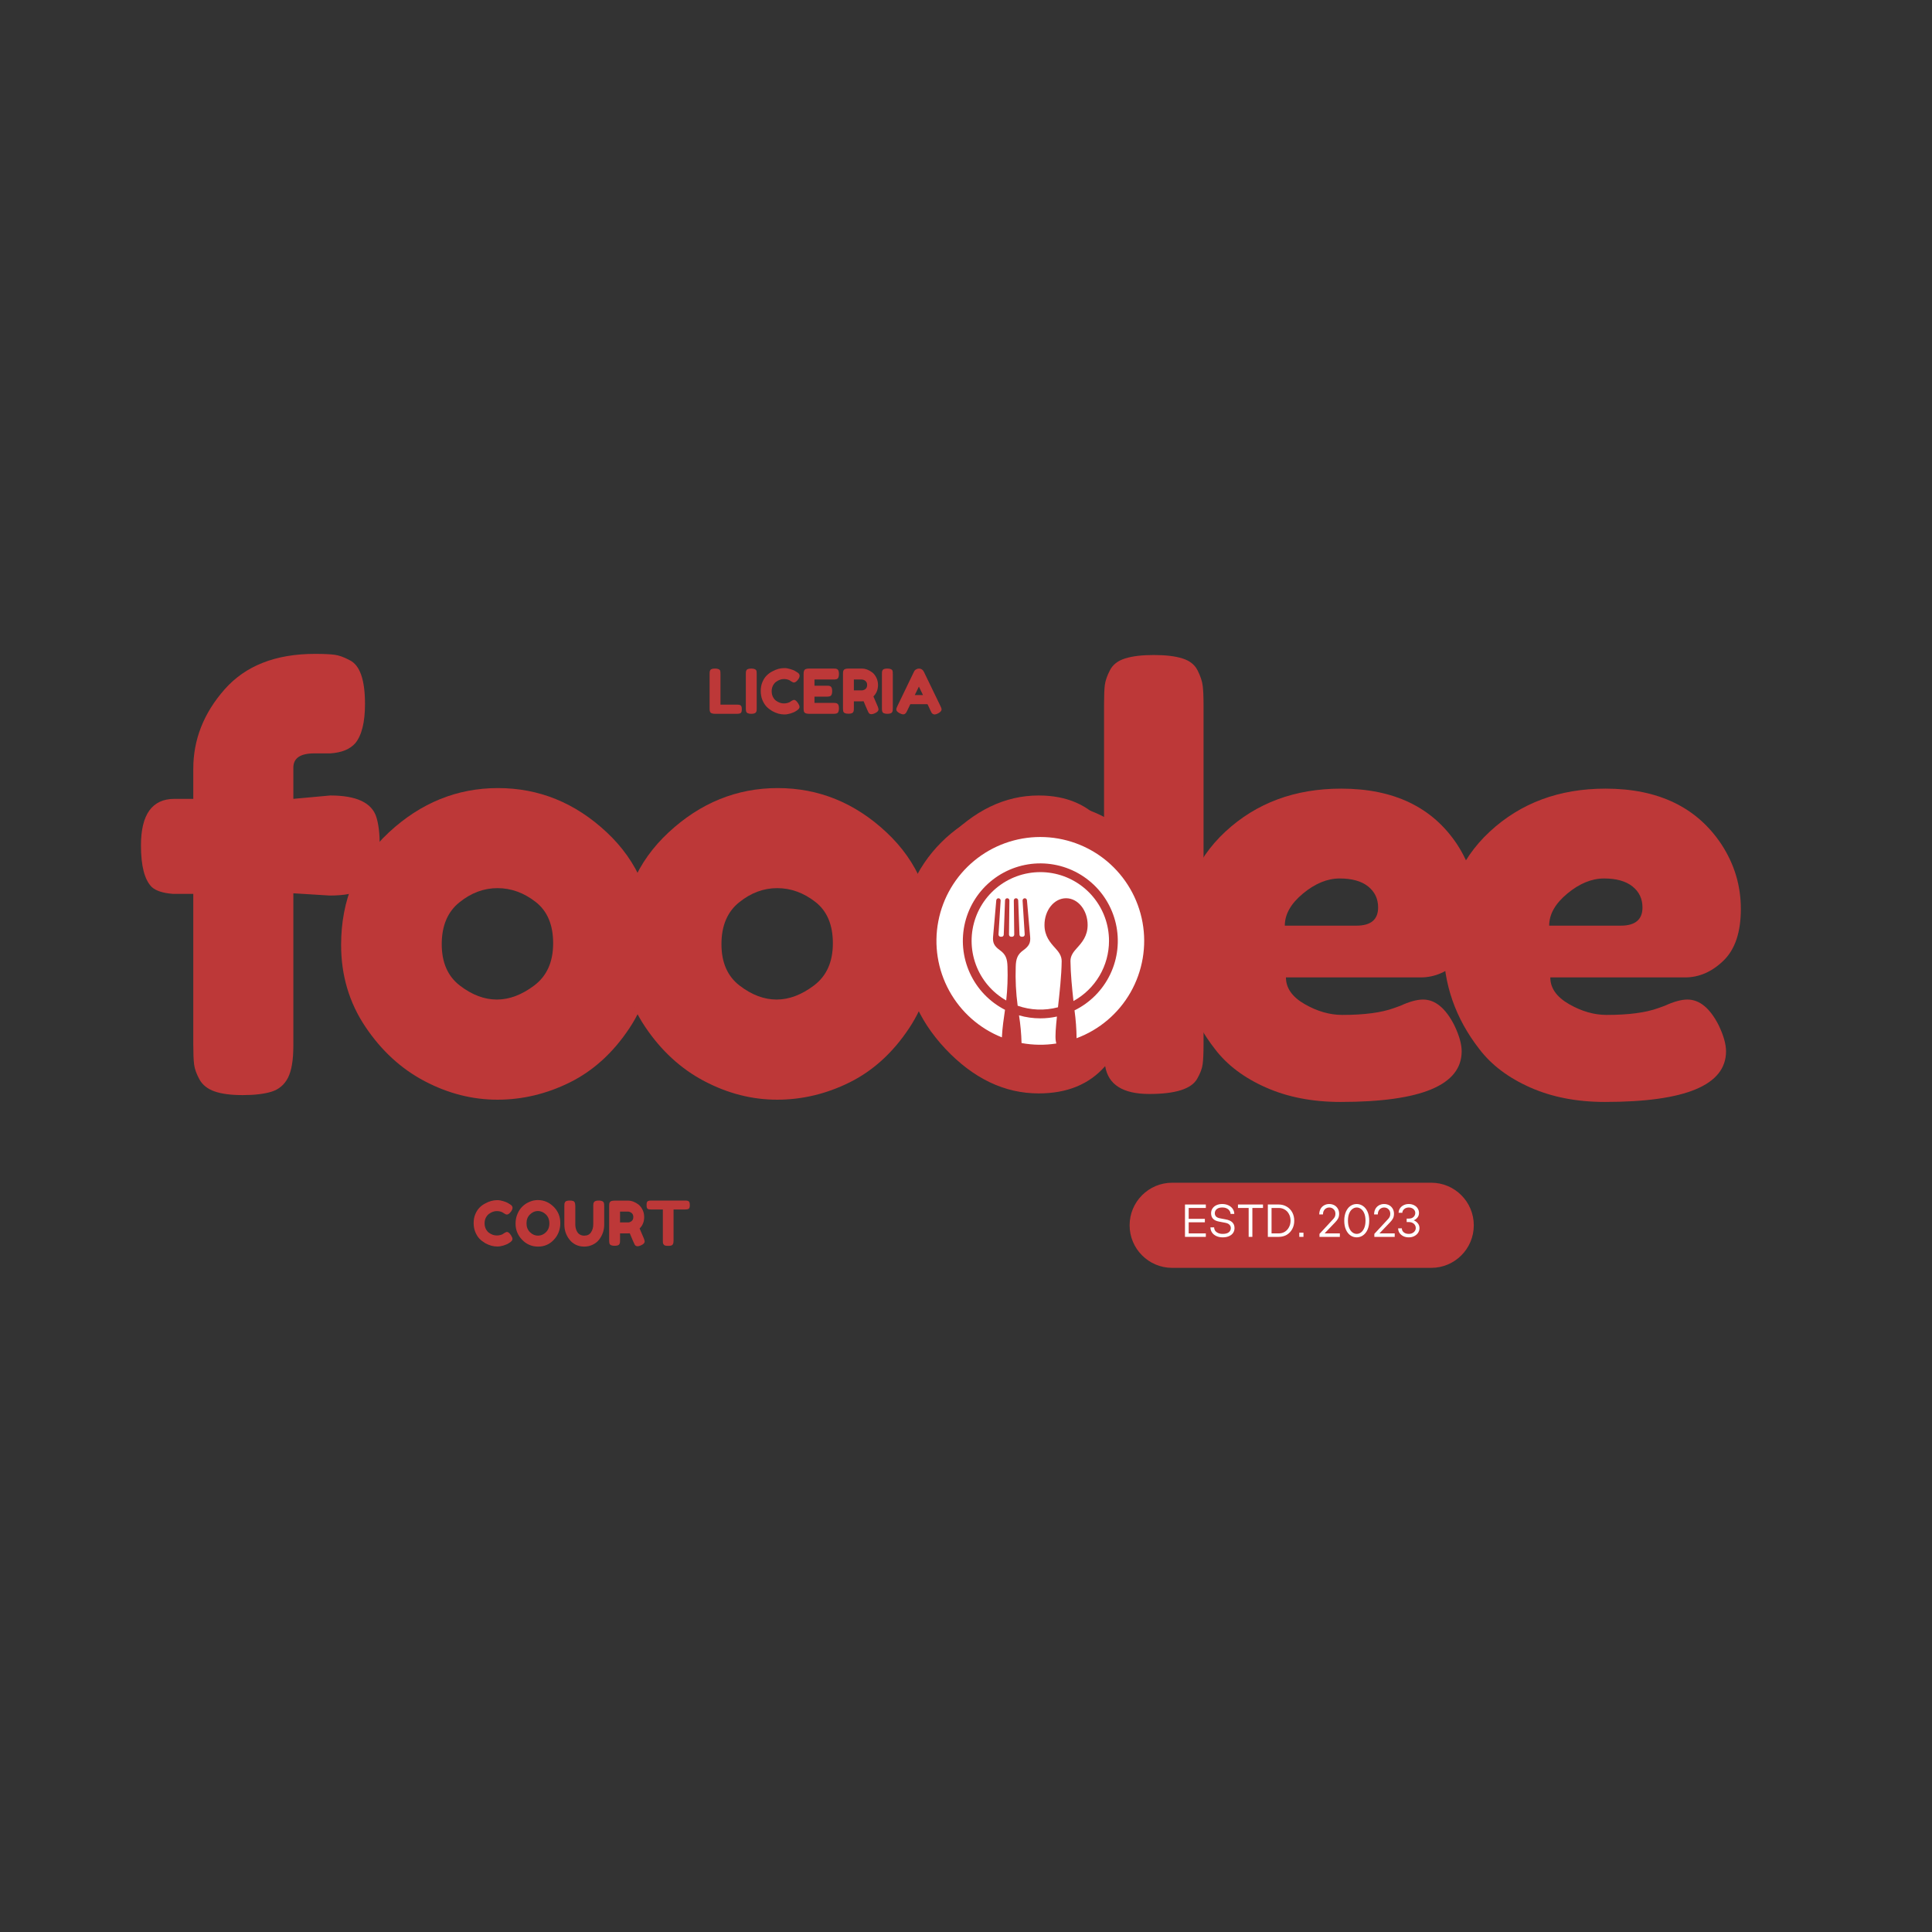<svg xmlns="http://www.w3.org/2000/svg" xmlns:xlink="http://www.w3.org/1999/xlink" width="500" zoomAndPan="magnify" viewBox="0 0 375 375" height="500" preserveAspectRatio="xMidYMid meet" version="1.0"><rect x="0" y="0" width="375" height="375" fill="#333333" stroke="none"/><defs><g/><clipPath id="bd877e70b6"><path d="M 174.762 155.555 L 228.996 155.555 L 228.996 209.789 L 174.762 209.789 Z M 174.762 155.555 " clip-rule="nonzero"/></clipPath><clipPath id="91fb3e3c22"><path d="M 201.879 155.555 C 186.902 155.555 174.762 167.695 174.762 182.672 C 174.762 197.648 186.902 209.789 201.879 209.789 C 216.855 209.789 228.996 197.648 228.996 182.672 C 228.996 167.695 216.855 155.555 201.879 155.555 Z M 201.879 155.555 " clip-rule="nonzero"/></clipPath><clipPath id="8c09c422fa"><path d="M 197 197 L 206 197 L 206 202.961 L 197 202.961 Z M 197 197 " clip-rule="nonzero"/></clipPath><clipPath id="35f6ee4ae1"><path d="M 181.211 162.461 L 222.461 162.461 L 222.461 202 L 181.211 202 Z M 181.211 162.461 " clip-rule="nonzero"/></clipPath><clipPath id="b4c0910f72"><path d="M 214 132 L 231 132 L 231 155 L 214 155 Z M 214 132 " clip-rule="nonzero"/></clipPath><clipPath id="58814165a0"><path d="M 213.285 132.758 L 229.711 131.207 L 231.898 154.352 L 215.473 155.906 Z M 213.285 132.758 " clip-rule="nonzero"/></clipPath><clipPath id="2b1de93c13"><path d="M 213.285 132.758 L 229.711 131.207 L 231.898 154.352 L 215.473 155.906 Z M 213.285 132.758 " clip-rule="nonzero"/></clipPath><clipPath id="79908b5716"><path d="M 219.258 229.566 L 286.066 229.566 L 286.066 246.09 L 219.258 246.09 Z M 219.258 229.566 " clip-rule="nonzero"/></clipPath><clipPath id="4a59a122e1"><path d="M 227.52 229.566 L 277.801 229.566 C 282.363 229.566 286.062 233.266 286.062 237.828 C 286.062 242.391 282.363 246.09 277.801 246.09 L 227.52 246.09 C 222.957 246.09 219.258 242.391 219.258 237.828 C 219.258 233.266 222.957 229.566 227.52 229.566 Z M 227.52 229.566 " clip-rule="nonzero"/></clipPath></defs><g fill="#bd3838" fill-opacity="1"><g transform="translate(25.705, 212.449)"><g><path d="M 38.406 -58.047 C 43.477 -58.047 46.457 -56.648 47.344 -53.859 C 47.781 -52.461 48 -50.625 48 -48.344 C 48 -46.062 47.758 -44.238 47.281 -42.875 C 46.812 -41.508 46.062 -40.535 45.031 -39.953 C 43.477 -39.066 41.234 -38.625 38.297 -38.625 L 31.234 -39.062 L 31.234 -9.484 C 31.234 -6.691 30.883 -4.613 30.188 -3.25 C 29.488 -1.895 28.422 -0.992 26.984 -0.547 C 25.547 -0.109 23.688 0.109 21.406 0.109 C 19.125 0.109 17.301 -0.129 15.938 -0.609 C 14.582 -1.086 13.609 -1.859 13.016 -2.922 C 12.43 -3.992 12.082 -4.969 11.969 -5.844 C 11.863 -6.727 11.812 -8.02 11.812 -9.719 L 11.812 -38.953 L 7.828 -38.953 C 5.922 -39.098 4.562 -39.539 3.75 -40.281 C 2.352 -41.676 1.656 -44.363 1.656 -48.344 C 1.656 -54.375 3.828 -57.391 8.172 -57.391 L 11.812 -57.391 L 11.812 -63.234 C 11.812 -68.898 13.832 -74.031 17.875 -78.625 C 21.926 -83.227 27.773 -85.531 35.422 -85.531 C 37.117 -85.531 38.391 -85.473 39.234 -85.359 C 40.078 -85.254 41.051 -84.906 42.156 -84.312 C 44.145 -83.352 45.141 -80.52 45.141 -75.812 C 45.141 -72.281 44.516 -69.742 43.266 -68.203 C 42.234 -67.023 40.613 -66.363 38.406 -66.219 C 37.738 -66.219 36.707 -66.219 35.312 -66.219 C 32.594 -66.219 31.234 -65.297 31.234 -63.453 L 31.234 -57.391 Z M 38.406 -58.047 "/></g></g></g><g fill="#bd3838" fill-opacity="1"><g transform="translate(63.444, 212.449)"><g><path d="M 2.766 -29.031 C 2.766 -37.852 5.852 -45.133 12.031 -50.875 C 18.207 -56.613 25.27 -59.484 33.219 -59.484 C 41.164 -59.484 48.191 -56.629 54.297 -50.922 C 60.398 -45.223 63.453 -37.961 63.453 -29.141 C 63.453 -23.023 61.867 -17.594 58.703 -12.844 C 55.547 -8.102 51.703 -4.609 47.172 -2.359 C 42.648 -0.117 37.961 1 33.109 1 C 28.254 1 23.547 -0.195 18.984 -2.594 C 14.422 -4.988 10.578 -8.52 7.453 -13.188 C 4.328 -17.863 2.766 -23.145 2.766 -29.031 Z M 25.828 -21.141 C 28.18 -19.336 30.57 -18.438 33 -18.438 C 35.426 -18.438 37.852 -19.352 40.281 -21.188 C 42.707 -23.031 43.922 -25.754 43.922 -29.359 C 43.922 -32.961 42.781 -35.645 40.5 -37.406 C 38.219 -39.176 35.754 -40.062 33.109 -40.062 C 30.461 -40.062 28 -39.141 25.719 -37.297 C 23.438 -35.461 22.297 -32.758 22.297 -29.188 C 22.297 -25.625 23.473 -22.941 25.828 -21.141 Z M 25.828 -21.141 "/></g></g></g><g fill="#bd3838" fill-opacity="1"><g transform="translate(117.737, 212.449)"><g><path d="M 2.766 -29.031 C 2.766 -37.852 5.852 -45.133 12.031 -50.875 C 18.207 -56.613 25.27 -59.484 33.219 -59.484 C 41.164 -59.484 48.191 -56.629 54.297 -50.922 C 60.398 -45.223 63.453 -37.961 63.453 -29.141 C 63.453 -23.023 61.867 -17.594 58.703 -12.844 C 55.547 -8.102 51.703 -4.609 47.172 -2.359 C 42.648 -0.117 37.961 1 33.109 1 C 28.254 1 23.547 -0.195 18.984 -2.594 C 14.422 -4.988 10.578 -8.52 7.453 -13.188 C 4.328 -17.863 2.766 -23.145 2.766 -29.031 Z M 25.828 -21.141 C 28.18 -19.336 30.57 -18.438 33 -18.438 C 35.426 -18.438 37.852 -19.352 40.281 -21.188 C 42.707 -23.031 43.922 -25.754 43.922 -29.359 C 43.922 -32.961 42.781 -35.645 40.5 -37.406 C 38.219 -39.176 35.754 -40.062 33.109 -40.062 C 30.461 -40.062 28 -39.141 25.719 -37.297 C 23.438 -35.461 22.297 -32.758 22.297 -29.188 C 22.297 -25.625 23.473 -22.941 25.828 -21.141 Z M 25.828 -21.141 "/></g></g></g><g fill="#bd3838" fill-opacity="1"><g transform="translate(172.029, 212.449)"><g><path d="M 43.422 -82.375 C 43.973 -83.445 44.945 -84.203 46.344 -84.641 C 47.75 -85.086 49.609 -85.312 51.922 -85.312 C 54.242 -85.312 56.102 -85.086 57.5 -84.641 C 58.895 -84.203 59.867 -83.43 60.422 -82.328 C 60.973 -81.223 61.301 -80.25 61.406 -79.406 C 61.52 -78.562 61.578 -77.289 61.578 -75.594 L 61.578 -9.719 C 61.578 -8.02 61.52 -6.75 61.406 -5.906 C 61.301 -5.062 60.953 -4.125 60.359 -3.094 C 59.266 -1.102 56.16 -0.109 51.047 -0.109 C 45.93 -0.109 43.078 -1.91 42.484 -5.516 C 39.398 -1.984 35.098 -0.219 29.578 -0.219 C 22.953 -0.219 16.914 -3.102 11.469 -8.875 C 6.031 -14.656 3.312 -21.391 3.312 -29.078 C 3.312 -36.766 6.051 -43.516 11.531 -49.328 C 17.008 -55.141 23.023 -58.047 29.578 -58.047 C 35.023 -58.047 39.254 -56.207 42.266 -52.531 L 42.266 -75.703 C 42.266 -77.398 42.316 -78.672 42.422 -79.516 C 42.535 -80.359 42.867 -81.312 43.422 -82.375 Z M 25.484 -22.391 C 27.398 -20.41 29.719 -19.422 32.438 -19.422 C 35.164 -19.422 37.43 -20.41 39.234 -22.391 C 41.035 -24.379 41.938 -26.57 41.938 -28.969 C 41.938 -31.363 41.07 -33.586 39.344 -35.641 C 37.613 -37.703 35.273 -38.734 32.328 -38.734 C 29.391 -38.734 27.035 -37.723 25.266 -35.703 C 23.504 -33.68 22.625 -31.453 22.625 -29.016 C 22.625 -26.586 23.578 -24.379 25.484 -22.391 Z M 25.484 -22.391 "/></g></g></g><g fill="#bd3838" fill-opacity="1"><g transform="translate(226.1, 212.449)"><g><path d="M 60.484 -36.031 C 60.484 -31.508 59.359 -28.16 57.109 -25.984 C 54.867 -23.816 52.383 -22.734 49.656 -22.734 L 23.5 -22.734 C 23.5 -20.672 24.711 -18.941 27.141 -17.547 C 29.578 -16.148 32.008 -15.453 34.438 -15.453 C 38.695 -15.453 42.039 -15.895 44.469 -16.781 L 45.688 -17.219 C 47.457 -18.031 48.93 -18.438 50.109 -18.438 C 52.461 -18.438 54.484 -16.781 56.172 -13.469 C 57.129 -11.477 57.609 -9.785 57.609 -8.391 C 57.609 -1.836 49.77 1.438 34.094 1.438 C 28.656 1.438 23.82 0.5 19.594 -1.375 C 15.363 -3.25 12.07 -5.734 9.719 -8.828 C 5.082 -14.785 2.766 -21.441 2.766 -28.797 C 2.766 -38.066 5.758 -45.477 11.75 -51.031 C 17.75 -56.594 25.238 -59.375 34.219 -59.375 C 44.438 -59.375 51.938 -55.77 56.719 -48.562 C 59.227 -44.727 60.484 -40.551 60.484 -36.031 Z M 37.188 -32.781 C 39.988 -32.781 41.391 -33.957 41.391 -36.312 C 41.391 -38 40.742 -39.359 39.453 -40.391 C 38.16 -41.422 36.316 -41.938 33.922 -41.938 C 31.535 -41.938 29.164 -40.961 26.812 -39.016 C 24.457 -37.066 23.281 -34.988 23.281 -32.781 Z M 37.188 -32.781 "/></g></g></g><g fill="#bd3838" fill-opacity="1"><g transform="translate(277.413, 212.449)"><g><path d="M 60.484 -36.031 C 60.484 -31.508 59.359 -28.16 57.109 -25.984 C 54.867 -23.816 52.383 -22.734 49.656 -22.734 L 23.5 -22.734 C 23.5 -20.672 24.711 -18.941 27.141 -17.547 C 29.578 -16.148 32.008 -15.453 34.438 -15.453 C 38.695 -15.453 42.039 -15.895 44.469 -16.781 L 45.688 -17.219 C 47.457 -18.031 48.93 -18.438 50.109 -18.438 C 52.461 -18.438 54.484 -16.781 56.172 -13.469 C 57.129 -11.477 57.609 -9.785 57.609 -8.391 C 57.609 -1.836 49.77 1.438 34.094 1.438 C 28.656 1.438 23.82 0.5 19.594 -1.375 C 15.363 -3.25 12.07 -5.734 9.719 -8.828 C 5.082 -14.785 2.766 -21.441 2.766 -28.797 C 2.766 -38.066 5.758 -45.477 11.75 -51.031 C 17.75 -56.594 25.238 -59.375 34.219 -59.375 C 44.438 -59.375 51.938 -55.77 56.719 -48.562 C 59.227 -44.727 60.484 -40.551 60.484 -36.031 Z M 37.188 -32.781 C 39.988 -32.781 41.391 -33.957 41.391 -36.312 C 41.391 -38 40.742 -39.359 39.453 -40.391 C 38.16 -41.422 36.316 -41.938 33.922 -41.938 C 31.535 -41.938 29.164 -40.961 26.812 -39.016 C 24.457 -37.066 23.281 -34.988 23.281 -32.781 Z M 37.188 -32.781 "/></g></g></g><g clip-path="url(#bd877e70b6)"><g clip-path="url(#91fb3e3c22)"><path fill="#bd3838" d="M 174.762 155.555 L 228.996 155.555 L 228.996 209.789 L 174.762 209.789 Z M 174.762 155.555 " fill-opacity="1" fill-rule="nonzero"/></g></g><path fill="#ffffff" d="M 215.258 182.621 C 215.262 179.484 214.156 176.445 212.137 174.043 C 210.121 171.637 207.32 170.02 204.227 169.477 C 201.133 168.938 197.949 169.504 195.234 171.078 C 192.52 172.652 190.441 175.137 189.379 178.086 C 188.312 181.039 188.324 184.273 189.41 187.223 C 190.492 190.164 192.582 192.637 195.305 194.191 C 195.547 192.008 195.629 189.812 195.555 187.617 C 195.516 186.113 195.211 185.246 194.098 184.449 C 192.891 183.59 192.664 182.906 192.758 181.797 L 193.375 174.754 C 193.391 174.543 193.559 174.371 193.77 174.352 C 193.891 174.344 194.012 174.391 194.098 174.477 C 194.184 174.559 194.23 174.68 194.223 174.805 L 193.812 181.375 C 193.805 181.492 193.848 181.605 193.926 181.691 C 194.008 181.777 194.121 181.824 194.238 181.824 L 194.402 181.824 C 194.633 181.824 194.816 181.645 194.828 181.418 L 195.078 174.762 C 195.086 174.531 195.273 174.348 195.5 174.348 L 195.504 174.348 C 195.617 174.348 195.727 174.395 195.805 174.477 C 195.883 174.559 195.93 174.668 195.926 174.781 L 195.844 181.395 C 195.844 181.508 195.887 181.617 195.965 181.699 C 196.051 181.777 196.156 181.824 196.27 181.824 L 196.438 181.824 C 196.551 181.824 196.66 181.777 196.738 181.699 C 196.82 181.617 196.867 181.508 196.863 181.395 L 196.781 174.781 C 196.781 174.668 196.824 174.559 196.902 174.477 C 196.984 174.395 197.09 174.348 197.207 174.348 C 197.434 174.348 197.621 174.531 197.633 174.762 L 197.883 181.418 C 197.891 181.645 198.074 181.824 198.305 181.824 L 198.473 181.824 C 198.586 181.824 198.703 181.777 198.781 181.691 C 198.863 181.605 198.902 181.492 198.895 181.375 L 198.484 174.805 C 198.477 174.68 198.523 174.559 198.609 174.477 C 198.695 174.391 198.816 174.344 198.938 174.352 C 199.148 174.371 199.316 174.543 199.332 174.754 L 199.949 181.797 C 200.047 182.906 199.82 183.59 198.613 184.453 C 197.496 185.246 197.195 186.113 197.152 187.617 C 197.066 190.156 197.188 192.691 197.527 195.211 C 200.043 196.094 202.773 196.199 205.352 195.512 C 205.668 192.68 206.035 189.426 206.07 186.551 C 206.078 185.477 205.43 184.691 204.809 184.012 C 203.859 182.969 202.734 181.691 202.734 179.539 C 202.734 176.672 204.609 174.348 206.926 174.348 C 209.234 174.348 211.109 176.672 211.109 179.539 C 211.109 181.691 209.98 182.969 209.035 184.012 C 208.418 184.691 207.762 185.477 207.777 186.551 C 207.805 189.023 208.082 191.777 208.359 194.301 C 210.449 193.148 212.191 191.457 213.406 189.402 C 214.617 187.348 215.258 185.008 215.258 182.621 " fill-opacity="1" fill-rule="nonzero"/><g clip-path="url(#8c09c422fa)"><path fill="#ffffff" d="M 201.922 197.66 C 200.523 197.66 199.137 197.465 197.789 197.078 C 198.07 198.855 198.238 200.652 198.281 202.453 C 200.508 202.863 202.789 202.895 205.031 202.543 C 204.984 202.371 204.949 202.199 204.922 202.027 C 204.789 201.105 204.93 199.398 205.152 197.309 C 204.09 197.543 203.008 197.66 201.922 197.66 " fill-opacity="1" fill-rule="nonzero"/></g><g clip-path="url(#35f6ee4ae1)"><path fill="#ffffff" d="M 201.922 162.461 C 197.234 162.461 192.695 164.094 189.078 167.082 C 185.469 170.066 183.004 174.219 182.125 178.824 C 181.238 183.43 181.988 188.195 184.242 192.309 C 186.496 196.418 190.105 199.621 194.465 201.352 C 194.57 199.309 194.832 197.727 195.07 196.004 C 192.059 194.461 189.656 191.949 188.25 188.871 C 186.84 185.789 186.516 182.324 187.32 179.035 C 188.129 175.75 190.02 172.828 192.695 170.75 C 195.367 168.672 198.664 167.555 202.051 167.582 C 205.438 167.613 208.711 168.777 211.348 170.902 C 213.988 173.02 215.832 175.973 216.586 179.273 C 217.34 182.574 216.961 186.031 215.504 189.086 C 214.047 192.145 211.602 194.621 208.562 196.113 C 208.812 197.906 208.945 199.711 208.965 201.516 C 213.398 199.867 217.102 196.715 219.445 192.605 C 221.781 188.496 222.605 183.695 221.766 179.047 C 220.926 174.395 218.48 170.188 214.855 167.152 C 211.227 164.121 206.648 162.461 201.922 162.461 " fill-opacity="1" fill-rule="nonzero"/></g><g clip-path="url(#b4c0910f72)"><g clip-path="url(#58814165a0)"><g clip-path="url(#2b1de93c13)"><path fill="#bd3838" d="M 223.352 144.043 C 224.578 143.035 226.059 142.191 227.641 142.254 C 229.223 142.32 230.824 143.609 230.742 145.191 C 230.695 146.051 230.18 146.828 229.523 147.383 C 228.867 147.938 228.074 148.301 227.293 148.656 C 225.93 149.281 224.562 149.906 223.199 150.527 C 221.945 151.102 220.453 152.117 219.109 152.398 C 217.551 152.723 218.516 150.871 218.836 150.109 C 219.305 148.996 219.902 147.941 220.609 146.965 C 221.375 145.906 222.293 144.82 223.352 144.043 Z M 224.602 152.484 C 223.91 152.738 222.062 153.367 221.754 154.102 C 221.387 154.977 223.758 154.379 224.301 154.32 C 225.551 154.188 226.805 154.059 228.059 153.926 C 228.379 153.895 228.703 153.859 228.992 153.727 C 229.285 153.594 229.543 153.344 229.602 153.031 C 229.68 152.617 229.387 152.207 229.012 152.016 C 228.637 151.828 228.199 151.82 227.781 151.836 C 226.691 151.902 225.625 152.105 224.602 152.484 Z M 214.633 145.117 C 214.711 146.441 214.746 148.211 215.09 149.684 C 215.207 150.184 215.906 150.215 216.062 149.723 C 216.469 148.441 217.098 146.578 218.344 144.445 C 219.785 141.984 221.844 139.781 222.406 136.984 C 222.676 135.656 222.562 134.113 221.586 133.176 C 220.711 132.336 219.312 132.195 218.195 132.656 C 217.078 133.121 216.23 134.098 215.715 135.191 C 215.156 136.371 214.945 137.688 214.793 138.98 C 214.555 141.02 214.512 143.07 214.633 145.117 Z M 214.633 145.117 " fill-opacity="1" fill-rule="nonzero"/></g></g></g><g clip-path="url(#79908b5716)"><g clip-path="url(#4a59a122e1)"><path fill="#bd3838" d="M 219.258 229.566 L 286.066 229.566 L 286.066 246.09 L 219.258 246.09 Z M 219.258 229.566 " fill-opacity="1" fill-rule="nonzero"/></g></g><g fill="#bd3838" fill-opacity="1"><g transform="translate(91.638, 241.822)"><g><path d="M 5.969 -2.297 L 6.188 -2.453 C 6.457 -2.617 6.648 -2.703 6.766 -2.703 C 7.004 -2.703 7.27 -2.477 7.562 -2.031 C 7.738 -1.75 7.828 -1.523 7.828 -1.359 C 7.828 -1.191 7.77 -1.051 7.656 -0.938 C 7.551 -0.82 7.426 -0.719 7.281 -0.625 C 7.145 -0.539 7.008 -0.457 6.875 -0.375 C 6.738 -0.301 6.469 -0.195 6.062 -0.062 C 5.656 0.062 5.258 0.125 4.875 0.125 C 4.5 0.125 4.117 0.07 3.734 -0.031 C 3.348 -0.133 2.945 -0.301 2.531 -0.531 C 2.125 -0.77 1.754 -1.055 1.422 -1.391 C 1.098 -1.734 0.828 -2.172 0.609 -2.703 C 0.398 -3.234 0.297 -3.812 0.297 -4.438 C 0.297 -5.062 0.398 -5.625 0.609 -6.125 C 0.816 -6.633 1.082 -7.055 1.406 -7.391 C 1.727 -7.723 2.098 -8 2.516 -8.219 C 3.297 -8.656 4.082 -8.875 4.875 -8.875 C 5.25 -8.875 5.629 -8.812 6.016 -8.688 C 6.41 -8.57 6.707 -8.457 6.906 -8.344 L 7.188 -8.172 C 7.332 -8.086 7.445 -8.016 7.531 -7.953 C 7.738 -7.785 7.844 -7.598 7.844 -7.391 C 7.844 -7.18 7.758 -6.957 7.594 -6.719 C 7.281 -6.289 7 -6.078 6.75 -6.078 C 6.602 -6.078 6.398 -6.164 6.141 -6.344 C 5.797 -6.613 5.348 -6.75 4.797 -6.75 C 4.273 -6.75 3.766 -6.566 3.266 -6.203 C 3.023 -6.023 2.82 -5.773 2.656 -5.453 C 2.5 -5.141 2.422 -4.781 2.422 -4.375 C 2.422 -3.977 2.5 -3.617 2.656 -3.297 C 2.82 -2.973 3.023 -2.723 3.266 -2.547 C 3.754 -2.191 4.266 -2.016 4.797 -2.016 C 5.047 -2.016 5.281 -2.047 5.5 -2.109 C 5.719 -2.172 5.875 -2.234 5.969 -2.297 Z M 5.969 -2.297 "/></g></g></g><g fill="#bd3838" fill-opacity="1"><g transform="translate(99.772, 241.822)"><g><path d="M 4.609 -8.891 C 5.785 -8.891 6.805 -8.461 7.672 -7.609 C 8.547 -6.754 8.984 -5.691 8.984 -4.422 C 8.984 -3.16 8.566 -2.082 7.734 -1.188 C 6.91 -0.301 5.891 0.141 4.672 0.141 C 3.461 0.141 2.43 -0.297 1.578 -1.172 C 0.723 -2.055 0.297 -3.102 0.297 -4.312 C 0.297 -4.977 0.414 -5.598 0.656 -6.172 C 0.895 -6.754 1.211 -7.238 1.609 -7.625 C 2.016 -8.02 2.477 -8.328 3 -8.547 C 3.52 -8.773 4.055 -8.891 4.609 -8.891 Z M 2.422 -4.375 C 2.422 -3.664 2.648 -3.086 3.109 -2.641 C 3.566 -2.203 4.078 -1.984 4.641 -1.984 C 5.211 -1.984 5.723 -2.195 6.172 -2.625 C 6.629 -3.051 6.859 -3.629 6.859 -4.359 C 6.859 -5.086 6.629 -5.672 6.172 -6.109 C 5.711 -6.547 5.195 -6.766 4.625 -6.766 C 4.062 -6.766 3.551 -6.539 3.094 -6.094 C 2.645 -5.656 2.422 -5.082 2.422 -4.375 Z M 2.422 -4.375 "/></g></g></g><g fill="#bd3838" fill-opacity="1"><g transform="translate(109.057, 241.822)"><g><path d="M 6.219 -8.453 C 6.301 -8.586 6.414 -8.676 6.562 -8.719 C 6.719 -8.77 6.91 -8.797 7.141 -8.797 C 7.367 -8.797 7.551 -8.773 7.688 -8.734 C 7.82 -8.691 7.922 -8.645 7.984 -8.594 C 8.055 -8.539 8.113 -8.457 8.156 -8.344 C 8.195 -8.207 8.219 -8 8.219 -7.719 L 8.219 -4.094 C 8.219 -3.039 7.891 -2.082 7.234 -1.219 C 6.922 -0.812 6.508 -0.484 6 -0.234 C 5.5 0.016 4.941 0.141 4.328 0.141 C 3.723 0.141 3.172 0.016 2.672 -0.234 C 2.172 -0.492 1.766 -0.832 1.453 -1.25 C 0.805 -2.094 0.484 -3.051 0.484 -4.125 L 0.484 -7.734 C 0.484 -7.922 0.488 -8.062 0.5 -8.156 C 0.508 -8.25 0.547 -8.352 0.609 -8.469 C 0.672 -8.594 0.773 -8.676 0.922 -8.719 C 1.078 -8.77 1.281 -8.797 1.531 -8.797 C 1.789 -8.797 2 -8.77 2.156 -8.719 C 2.312 -8.676 2.414 -8.594 2.469 -8.469 C 2.562 -8.289 2.609 -8.039 2.609 -7.719 L 2.609 -4.125 C 2.609 -3.633 2.727 -3.172 2.969 -2.734 C 3.094 -2.504 3.273 -2.32 3.516 -2.188 C 3.754 -2.051 4.035 -1.984 4.359 -1.984 C 4.941 -1.984 5.375 -2.195 5.656 -2.625 C 5.945 -3.062 6.094 -3.566 6.094 -4.141 L 6.094 -7.797 C 6.094 -8.109 6.133 -8.328 6.219 -8.453 Z M 6.219 -8.453 "/></g></g></g><g fill="#bd3838" fill-opacity="1"><g transform="translate(117.754, 241.822)"><g><path d="M 7.203 -1.484 C 7.316 -1.191 7.375 -0.984 7.375 -0.859 C 7.375 -0.555 7.129 -0.301 6.641 -0.094 C 6.379 0.02 6.172 0.078 6.016 0.078 C 5.859 0.078 5.727 0.039 5.625 -0.031 C 5.531 -0.113 5.461 -0.195 5.422 -0.281 C 5.336 -0.426 5.023 -1.145 4.484 -2.438 L 4.109 -2.422 L 2.594 -2.422 L 2.594 -1.062 C 2.594 -0.883 2.586 -0.75 2.578 -0.656 C 2.566 -0.562 2.531 -0.453 2.469 -0.328 C 2.352 -0.117 2.039 -0.016 1.531 -0.016 C 0.969 -0.016 0.641 -0.16 0.547 -0.453 C 0.504 -0.586 0.484 -0.797 0.484 -1.078 L 0.484 -7.734 C 0.484 -7.91 0.488 -8.047 0.5 -8.141 C 0.508 -8.234 0.547 -8.344 0.609 -8.469 C 0.723 -8.676 1.035 -8.781 1.547 -8.781 L 4.141 -8.781 C 4.836 -8.781 5.52 -8.523 6.188 -8.016 C 6.5 -7.766 6.758 -7.426 6.969 -7 C 7.176 -6.582 7.281 -6.113 7.281 -5.594 C 7.281 -4.695 6.984 -3.957 6.391 -3.375 C 6.566 -2.945 6.836 -2.316 7.203 -1.484 Z M 2.594 -4.547 L 4.141 -4.547 C 4.367 -4.547 4.598 -4.629 4.828 -4.797 C 5.055 -4.973 5.172 -5.238 5.172 -5.594 C 5.172 -5.945 5.055 -6.211 4.828 -6.391 C 4.598 -6.566 4.359 -6.656 4.109 -6.656 L 2.594 -6.656 Z M 2.594 -4.547 "/></g></g></g><g fill="#bd3838" fill-opacity="1"><g transform="translate(125.314, 241.822)"><g><path d="M 1.047 -8.797 L 7.719 -8.797 C 7.969 -8.797 8.156 -8.766 8.281 -8.703 C 8.406 -8.641 8.484 -8.547 8.516 -8.422 C 8.555 -8.297 8.578 -8.129 8.578 -7.922 C 8.578 -7.711 8.555 -7.547 8.516 -7.422 C 8.484 -7.297 8.414 -7.211 8.312 -7.172 C 8.164 -7.098 7.961 -7.062 7.703 -7.062 L 5.422 -7.062 L 5.422 -1.031 C 5.422 -0.844 5.41 -0.703 5.391 -0.609 C 5.379 -0.523 5.344 -0.426 5.281 -0.312 C 5.227 -0.195 5.125 -0.113 4.969 -0.062 C 4.82 -0.02 4.625 0 4.375 0 C 4.125 0 3.926 -0.02 3.781 -0.062 C 3.633 -0.113 3.531 -0.195 3.469 -0.312 C 3.406 -0.426 3.367 -0.531 3.359 -0.625 C 3.348 -0.719 3.344 -0.859 3.344 -1.047 L 3.344 -7.062 L 1.047 -7.062 C 0.785 -7.062 0.594 -7.086 0.469 -7.141 C 0.352 -7.203 0.273 -7.297 0.234 -7.422 C 0.203 -7.555 0.188 -7.727 0.188 -7.938 C 0.188 -8.145 0.203 -8.305 0.234 -8.422 C 0.273 -8.547 0.344 -8.633 0.438 -8.688 C 0.582 -8.758 0.785 -8.797 1.047 -8.797 Z M 1.047 -8.797 "/></g></g></g><g fill="#ffffff" fill-opacity="1"><g transform="translate(229.286, 240.075)"><g><path d="M 4.766 0 L 0.719 0 L 0.719 -6.281 L 4.766 -6.281 L 4.766 -5.609 L 1.438 -5.609 L 1.438 -3.5 L 4.578 -3.5 L 4.578 -2.828 L 1.438 -2.828 L 1.438 -0.672 L 4.766 -0.672 Z M 4.766 0 "/></g></g></g><g fill="#ffffff" fill-opacity="1"><g transform="translate(234.542, 240.075)"><g><path d="M 2.781 0.094 C 2.301 0.094 1.879 0.004 1.516 -0.172 C 1.16 -0.348 0.883 -0.582 0.688 -0.875 C 0.5 -1.176 0.406 -1.5 0.406 -1.844 L 1.125 -1.844 C 1.125 -1.613 1.188 -1.398 1.312 -1.203 C 1.445 -1.016 1.641 -0.863 1.891 -0.75 C 2.141 -0.633 2.438 -0.578 2.781 -0.578 C 3.312 -0.578 3.707 -0.68 3.969 -0.891 C 4.227 -1.098 4.359 -1.367 4.359 -1.703 C 4.359 -1.973 4.266 -2.195 4.078 -2.375 C 3.898 -2.551 3.633 -2.672 3.281 -2.734 L 2.062 -2.969 C 1.039 -3.156 0.531 -3.691 0.531 -4.578 C 0.531 -4.93 0.617 -5.238 0.797 -5.5 C 0.973 -5.77 1.223 -5.984 1.547 -6.141 C 1.879 -6.297 2.258 -6.375 2.688 -6.375 C 3.156 -6.375 3.566 -6.285 3.922 -6.109 C 4.273 -5.941 4.547 -5.711 4.734 -5.422 C 4.93 -5.129 5.031 -4.805 5.031 -4.453 L 4.312 -4.453 C 4.312 -4.672 4.242 -4.875 4.109 -5.062 C 3.984 -5.258 3.801 -5.414 3.562 -5.531 C 3.32 -5.645 3.031 -5.703 2.688 -5.703 C 2.238 -5.703 1.883 -5.598 1.625 -5.391 C 1.375 -5.18 1.25 -4.91 1.25 -4.578 C 1.25 -4.328 1.332 -4.113 1.5 -3.938 C 1.676 -3.77 1.941 -3.656 2.297 -3.594 L 3.281 -3.406 C 3.906 -3.301 4.359 -3.109 4.641 -2.828 C 4.93 -2.555 5.078 -2.18 5.078 -1.703 C 5.078 -1.359 4.988 -1.051 4.812 -0.781 C 4.633 -0.508 4.367 -0.297 4.016 -0.141 C 3.672 0.016 3.258 0.094 2.781 0.094 Z M 2.781 0.094 "/></g></g></g><g fill="#ffffff" fill-opacity="1"><g transform="translate(240.068, 240.075)"><g><path d="M 3.016 0 L 2.297 0 L 2.297 -5.609 L 0.219 -5.609 L 0.219 -6.281 L 5.078 -6.281 L 5.078 -5.609 L 3.016 -5.609 Z M 3.016 0 "/></g></g></g><g fill="#ffffff" fill-opacity="1"><g transform="translate(245.369, 240.075)"><g><path d="M 0.719 0 L 0.719 -6.281 L 2.828 -6.281 C 3.398 -6.281 3.914 -6.145 4.375 -5.875 C 4.832 -5.613 5.191 -5.242 5.453 -4.766 C 5.711 -4.285 5.844 -3.742 5.844 -3.141 C 5.844 -2.535 5.711 -1.992 5.453 -1.516 C 5.191 -1.035 4.832 -0.66 4.375 -0.391 C 3.914 -0.129 3.398 0 2.828 0 Z M 2.828 -0.672 C 3.266 -0.672 3.656 -0.773 4 -0.984 C 4.344 -1.191 4.613 -1.484 4.812 -1.859 C 5.02 -2.234 5.125 -2.66 5.125 -3.141 C 5.125 -3.629 5.02 -4.062 4.812 -4.438 C 4.613 -4.812 4.344 -5.098 4 -5.297 C 3.656 -5.504 3.266 -5.609 2.828 -5.609 L 1.438 -5.609 L 1.438 -0.672 Z M 2.828 -0.672 "/></g></g></g><g fill="#ffffff" fill-opacity="1"><g transform="translate(251.658, 240.075)"><g><path d="M 1.344 0 L 0.531 0 L 0.531 -0.812 L 1.344 -0.812 Z M 1.344 0 "/></g></g></g><g fill="#ffffff" fill-opacity="1"><g transform="translate(253.545, 240.075)"><g/></g></g><g fill="#ffffff" fill-opacity="1"><g transform="translate(255.612, 240.075)"><g><path d="M 0.5 0 L 0.5 -0.578 L 3.047 -3.328 C 3.242 -3.523 3.383 -3.707 3.469 -3.875 C 3.551 -4.051 3.594 -4.254 3.594 -4.484 C 3.594 -4.848 3.477 -5.141 3.25 -5.359 C 3.031 -5.586 2.738 -5.703 2.375 -5.703 C 2.156 -5.703 1.953 -5.645 1.766 -5.531 C 1.578 -5.414 1.43 -5.254 1.328 -5.047 C 1.223 -4.848 1.172 -4.617 1.172 -4.359 L 0.453 -4.359 C 0.453 -4.742 0.531 -5.086 0.688 -5.391 C 0.852 -5.703 1.082 -5.941 1.375 -6.109 C 1.676 -6.285 2.008 -6.375 2.375 -6.375 C 2.75 -6.375 3.082 -6.297 3.375 -6.141 C 3.664 -5.984 3.895 -5.758 4.062 -5.469 C 4.227 -5.188 4.312 -4.859 4.312 -4.484 C 4.312 -4.141 4.25 -3.844 4.125 -3.594 C 4 -3.344 3.805 -3.086 3.547 -2.828 L 1.531 -0.719 L 1.531 -0.672 L 4.453 -0.672 L 4.453 0 Z M 0.5 0 "/></g></g></g><g fill="#ffffff" fill-opacity="1"><g transform="translate(260.419, 240.075)"><g><path d="M 2.922 0.094 C 2.473 0.094 2.066 -0.031 1.703 -0.281 C 1.336 -0.539 1.047 -0.91 0.828 -1.391 C 0.609 -1.879 0.5 -2.461 0.5 -3.141 C 0.5 -3.816 0.609 -4.398 0.828 -4.891 C 1.047 -5.379 1.336 -5.75 1.703 -6 C 2.066 -6.25 2.473 -6.375 2.922 -6.375 C 3.359 -6.375 3.758 -6.25 4.125 -6 C 4.5 -5.75 4.797 -5.379 5.016 -4.891 C 5.234 -4.398 5.344 -3.816 5.344 -3.141 C 5.344 -2.461 5.234 -1.879 5.016 -1.391 C 4.797 -0.91 4.5 -0.539 4.125 -0.281 C 3.758 -0.031 3.359 0.094 2.922 0.094 Z M 2.922 -0.578 C 3.223 -0.578 3.504 -0.676 3.766 -0.875 C 4.023 -1.07 4.234 -1.363 4.391 -1.75 C 4.547 -2.133 4.625 -2.598 4.625 -3.141 C 4.625 -3.691 4.547 -4.16 4.391 -4.547 C 4.234 -4.93 4.023 -5.219 3.766 -5.406 C 3.504 -5.602 3.223 -5.703 2.922 -5.703 C 2.617 -5.703 2.336 -5.602 2.078 -5.406 C 1.816 -5.219 1.609 -4.93 1.453 -4.547 C 1.297 -4.16 1.219 -3.691 1.219 -3.141 C 1.219 -2.598 1.297 -2.133 1.453 -1.75 C 1.609 -1.363 1.816 -1.07 2.078 -0.875 C 2.336 -0.676 2.617 -0.578 2.922 -0.578 Z M 2.922 -0.578 "/></g></g></g><g fill="#ffffff" fill-opacity="1"><g transform="translate(266.259, 240.075)"><g><path d="M 0.5 0 L 0.5 -0.578 L 3.047 -3.328 C 3.242 -3.523 3.383 -3.707 3.469 -3.875 C 3.551 -4.051 3.594 -4.254 3.594 -4.484 C 3.594 -4.848 3.477 -5.141 3.25 -5.359 C 3.031 -5.586 2.738 -5.703 2.375 -5.703 C 2.156 -5.703 1.953 -5.645 1.766 -5.531 C 1.578 -5.414 1.43 -5.254 1.328 -5.047 C 1.223 -4.848 1.172 -4.617 1.172 -4.359 L 0.453 -4.359 C 0.453 -4.742 0.531 -5.086 0.688 -5.391 C 0.852 -5.703 1.082 -5.941 1.375 -6.109 C 1.676 -6.285 2.008 -6.375 2.375 -6.375 C 2.75 -6.375 3.082 -6.297 3.375 -6.141 C 3.664 -5.984 3.895 -5.758 4.062 -5.469 C 4.227 -5.188 4.312 -4.859 4.312 -4.484 C 4.312 -4.141 4.25 -3.844 4.125 -3.594 C 4 -3.344 3.805 -3.086 3.547 -2.828 L 1.531 -0.719 L 1.531 -0.672 L 4.453 -0.672 L 4.453 0 Z M 0.5 0 "/></g></g></g><g fill="#ffffff" fill-opacity="1"><g transform="translate(271.066, 240.075)"><g><path d="M 2.375 0.094 C 1.969 0.094 1.609 0.016 1.297 -0.141 C 0.984 -0.305 0.738 -0.52 0.562 -0.781 C 0.395 -1.051 0.312 -1.344 0.312 -1.656 L 1.031 -1.656 C 1.031 -1.352 1.148 -1.098 1.391 -0.891 C 1.641 -0.68 1.969 -0.578 2.375 -0.578 C 2.77 -0.578 3.094 -0.688 3.344 -0.906 C 3.602 -1.125 3.734 -1.391 3.734 -1.703 C 3.734 -2.047 3.609 -2.328 3.359 -2.547 C 3.109 -2.766 2.781 -2.875 2.375 -2.875 L 1.969 -2.875 L 1.969 -3.547 L 2.375 -3.547 C 2.77 -3.547 3.078 -3.648 3.297 -3.859 C 3.523 -4.066 3.641 -4.332 3.641 -4.656 C 3.641 -4.844 3.586 -5.016 3.484 -5.172 C 3.379 -5.336 3.227 -5.469 3.031 -5.562 C 2.844 -5.656 2.625 -5.703 2.375 -5.703 C 2.145 -5.703 1.93 -5.656 1.734 -5.562 C 1.547 -5.469 1.395 -5.336 1.281 -5.172 C 1.176 -5.016 1.125 -4.848 1.125 -4.672 L 0.406 -4.672 C 0.406 -4.973 0.488 -5.254 0.656 -5.516 C 0.82 -5.773 1.055 -5.984 1.359 -6.141 C 1.66 -6.297 2 -6.375 2.375 -6.375 C 2.758 -6.375 3.102 -6.297 3.406 -6.141 C 3.707 -5.992 3.941 -5.785 4.109 -5.516 C 4.273 -5.254 4.359 -4.961 4.359 -4.641 C 4.359 -4.285 4.254 -3.984 4.047 -3.734 C 3.848 -3.492 3.625 -3.328 3.375 -3.234 L 3.375 -3.188 C 3.645 -3.094 3.891 -2.914 4.109 -2.656 C 4.336 -2.395 4.453 -2.078 4.453 -1.703 C 4.453 -1.379 4.363 -1.078 4.188 -0.797 C 4.008 -0.523 3.758 -0.305 3.438 -0.141 C 3.125 0.016 2.77 0.094 2.375 0.094 Z M 2.375 0.094 "/></g></g></g><g fill="#bd3838" fill-opacity="1"><g transform="translate(137.25, 138.55)"><g><path d="M 2.594 -1.781 L 5.859 -1.781 C 6.117 -1.781 6.305 -1.75 6.422 -1.688 C 6.547 -1.625 6.629 -1.523 6.672 -1.391 C 6.711 -1.266 6.734 -1.098 6.734 -0.891 C 6.734 -0.68 6.711 -0.508 6.672 -0.375 C 6.629 -0.25 6.562 -0.164 6.469 -0.125 C 6.32 -0.039 6.113 0 5.844 0 L 1.531 0 C 0.969 0 0.641 -0.148 0.547 -0.453 C 0.504 -0.578 0.484 -0.781 0.484 -1.062 L 0.484 -7.734 C 0.484 -7.91 0.488 -8.047 0.5 -8.141 C 0.508 -8.234 0.547 -8.344 0.609 -8.469 C 0.723 -8.676 1.035 -8.781 1.547 -8.781 C 2.109 -8.781 2.441 -8.633 2.547 -8.344 C 2.578 -8.207 2.594 -8 2.594 -7.719 Z M 2.594 -1.781 "/></g></g></g><g fill="#bd3838" fill-opacity="1"><g transform="translate(144.282, 138.55)"><g><path d="M 0.484 -7.734 C 0.484 -7.91 0.488 -8.047 0.5 -8.141 C 0.508 -8.234 0.547 -8.344 0.609 -8.469 C 0.723 -8.676 1.035 -8.781 1.547 -8.781 C 2.109 -8.781 2.441 -8.633 2.547 -8.344 C 2.578 -8.207 2.594 -8 2.594 -7.719 L 2.594 -1.047 C 2.594 -0.859 2.586 -0.719 2.578 -0.625 C 2.566 -0.539 2.531 -0.441 2.469 -0.328 C 2.352 -0.109 2.039 0 1.531 0 C 0.969 0 0.641 -0.148 0.547 -0.453 C 0.504 -0.578 0.484 -0.781 0.484 -1.062 Z M 0.484 -7.734 "/></g></g></g><g fill="#bd3838" fill-opacity="1"><g transform="translate(147.361, 138.55)"><g><path d="M 5.969 -2.297 L 6.188 -2.453 C 6.457 -2.617 6.648 -2.703 6.766 -2.703 C 7.004 -2.703 7.27 -2.477 7.562 -2.031 C 7.738 -1.75 7.828 -1.523 7.828 -1.359 C 7.828 -1.191 7.77 -1.051 7.656 -0.938 C 7.551 -0.82 7.426 -0.719 7.281 -0.625 C 7.145 -0.539 7.008 -0.457 6.875 -0.375 C 6.738 -0.301 6.469 -0.195 6.062 -0.062 C 5.656 0.062 5.258 0.125 4.875 0.125 C 4.5 0.125 4.117 0.07 3.734 -0.031 C 3.348 -0.133 2.945 -0.301 2.531 -0.531 C 2.125 -0.77 1.754 -1.055 1.422 -1.391 C 1.098 -1.734 0.828 -2.172 0.609 -2.703 C 0.398 -3.234 0.297 -3.812 0.297 -4.438 C 0.297 -5.062 0.398 -5.625 0.609 -6.125 C 0.816 -6.633 1.082 -7.055 1.406 -7.391 C 1.727 -7.723 2.098 -8 2.516 -8.219 C 3.297 -8.656 4.082 -8.875 4.875 -8.875 C 5.25 -8.875 5.629 -8.812 6.016 -8.688 C 6.41 -8.57 6.707 -8.457 6.906 -8.344 L 7.188 -8.172 C 7.332 -8.086 7.445 -8.016 7.531 -7.953 C 7.738 -7.785 7.844 -7.598 7.844 -7.391 C 7.844 -7.18 7.758 -6.957 7.594 -6.719 C 7.281 -6.289 7 -6.078 6.75 -6.078 C 6.602 -6.078 6.398 -6.164 6.141 -6.344 C 5.797 -6.613 5.348 -6.75 4.797 -6.75 C 4.273 -6.75 3.766 -6.566 3.266 -6.203 C 3.023 -6.023 2.82 -5.773 2.656 -5.453 C 2.5 -5.141 2.422 -4.781 2.422 -4.375 C 2.422 -3.977 2.5 -3.617 2.656 -3.297 C 2.82 -2.973 3.023 -2.723 3.266 -2.547 C 3.754 -2.191 4.266 -2.016 4.797 -2.016 C 5.047 -2.016 5.281 -2.047 5.5 -2.109 C 5.719 -2.172 5.875 -2.234 5.969 -2.297 Z M 5.969 -2.297 "/></g></g></g><g fill="#bd3838" fill-opacity="1"><g transform="translate(155.495, 138.55)"><g><path d="M 2.594 -2.125 L 6.297 -2.125 C 6.473 -2.125 6.609 -2.113 6.703 -2.094 C 6.797 -2.082 6.898 -2.047 7.016 -1.984 C 7.234 -1.879 7.344 -1.566 7.344 -1.047 C 7.344 -0.492 7.195 -0.172 6.906 -0.078 C 6.77 -0.023 6.562 0 6.281 0 L 1.531 0 C 0.969 0 0.641 -0.148 0.547 -0.453 C 0.504 -0.578 0.484 -0.781 0.484 -1.062 L 0.484 -7.734 C 0.484 -8.141 0.555 -8.414 0.703 -8.562 C 0.859 -8.707 1.145 -8.781 1.562 -8.781 L 6.297 -8.781 C 6.473 -8.781 6.609 -8.773 6.703 -8.766 C 6.797 -8.754 6.898 -8.719 7.016 -8.656 C 7.234 -8.539 7.344 -8.227 7.344 -7.719 C 7.344 -7.156 7.195 -6.828 6.906 -6.734 C 6.77 -6.68 6.562 -6.656 6.281 -6.656 L 2.594 -6.656 L 2.594 -5.453 L 4.969 -5.453 C 5.156 -5.453 5.297 -5.445 5.391 -5.438 C 5.484 -5.426 5.586 -5.391 5.703 -5.328 C 5.922 -5.211 6.031 -4.898 6.031 -4.391 C 6.031 -3.828 5.879 -3.5 5.578 -3.406 C 5.441 -3.352 5.234 -3.328 4.953 -3.328 L 2.594 -3.328 Z M 2.594 -2.125 "/></g></g></g><g fill="#bd3838" fill-opacity="1"><g transform="translate(163.139, 138.55)"><g><path d="M 7.203 -1.484 C 7.316 -1.191 7.375 -0.984 7.375 -0.859 C 7.375 -0.555 7.129 -0.301 6.641 -0.094 C 6.379 0.02 6.172 0.078 6.016 0.078 C 5.859 0.078 5.727 0.039 5.625 -0.031 C 5.531 -0.113 5.461 -0.195 5.422 -0.281 C 5.336 -0.426 5.023 -1.145 4.484 -2.438 L 4.109 -2.422 L 2.594 -2.422 L 2.594 -1.062 C 2.594 -0.883 2.586 -0.75 2.578 -0.656 C 2.566 -0.562 2.531 -0.453 2.469 -0.328 C 2.352 -0.117 2.039 -0.016 1.531 -0.016 C 0.969 -0.016 0.641 -0.16 0.547 -0.453 C 0.504 -0.586 0.484 -0.797 0.484 -1.078 L 0.484 -7.734 C 0.484 -7.91 0.488 -8.047 0.5 -8.141 C 0.508 -8.234 0.547 -8.344 0.609 -8.469 C 0.723 -8.676 1.035 -8.781 1.547 -8.781 L 4.141 -8.781 C 4.836 -8.781 5.52 -8.523 6.188 -8.016 C 6.5 -7.766 6.758 -7.426 6.969 -7 C 7.176 -6.582 7.281 -6.113 7.281 -5.594 C 7.281 -4.695 6.984 -3.957 6.391 -3.375 C 6.566 -2.945 6.836 -2.316 7.203 -1.484 Z M 2.594 -4.547 L 4.141 -4.547 C 4.367 -4.547 4.598 -4.629 4.828 -4.797 C 5.055 -4.973 5.172 -5.238 5.172 -5.594 C 5.172 -5.945 5.055 -6.211 4.828 -6.391 C 4.598 -6.566 4.359 -6.656 4.109 -6.656 L 2.594 -6.656 Z M 2.594 -4.547 "/></g></g></g><g fill="#bd3838" fill-opacity="1"><g transform="translate(170.698, 138.55)"><g><path d="M 0.484 -7.734 C 0.484 -7.91 0.488 -8.047 0.5 -8.141 C 0.508 -8.234 0.547 -8.344 0.609 -8.469 C 0.723 -8.676 1.035 -8.781 1.547 -8.781 C 2.109 -8.781 2.441 -8.633 2.547 -8.344 C 2.578 -8.207 2.594 -8 2.594 -7.719 L 2.594 -1.047 C 2.594 -0.859 2.586 -0.719 2.578 -0.625 C 2.566 -0.539 2.531 -0.441 2.469 -0.328 C 2.352 -0.109 2.039 0 1.531 0 C 0.969 0 0.641 -0.148 0.547 -0.453 C 0.504 -0.578 0.484 -0.781 0.484 -1.062 Z M 0.484 -7.734 "/></g></g></g><g fill="#bd3838" fill-opacity="1"><g transform="translate(173.777, 138.55)"><g><path d="M 5.547 -8.156 L 8.781 -1.469 C 8.914 -1.195 8.984 -0.992 8.984 -0.859 C 8.984 -0.578 8.754 -0.316 8.297 -0.078 C 8.023 0.055 7.812 0.125 7.656 0.125 C 7.5 0.125 7.367 0.086 7.266 0.016 C 7.172 -0.055 7.098 -0.129 7.047 -0.203 C 7.004 -0.285 6.941 -0.41 6.859 -0.578 L 6.25 -1.875 L 2.922 -1.875 L 2.297 -0.578 C 2.223 -0.41 2.16 -0.289 2.109 -0.219 C 2.066 -0.156 1.992 -0.082 1.891 0 C 1.797 0.07 1.672 0.109 1.516 0.109 C 1.359 0.109 1.145 0.039 0.875 -0.094 C 0.414 -0.32 0.188 -0.578 0.188 -0.859 C 0.188 -0.992 0.254 -1.195 0.391 -1.469 L 3.625 -8.172 C 3.707 -8.359 3.836 -8.504 4.016 -8.609 C 4.203 -8.723 4.395 -8.781 4.594 -8.781 C 5.02 -8.781 5.336 -8.57 5.547 -8.156 Z M 4.578 -5.281 L 3.781 -3.641 L 5.375 -3.641 Z M 4.578 -5.281 "/></g></g></g></svg>